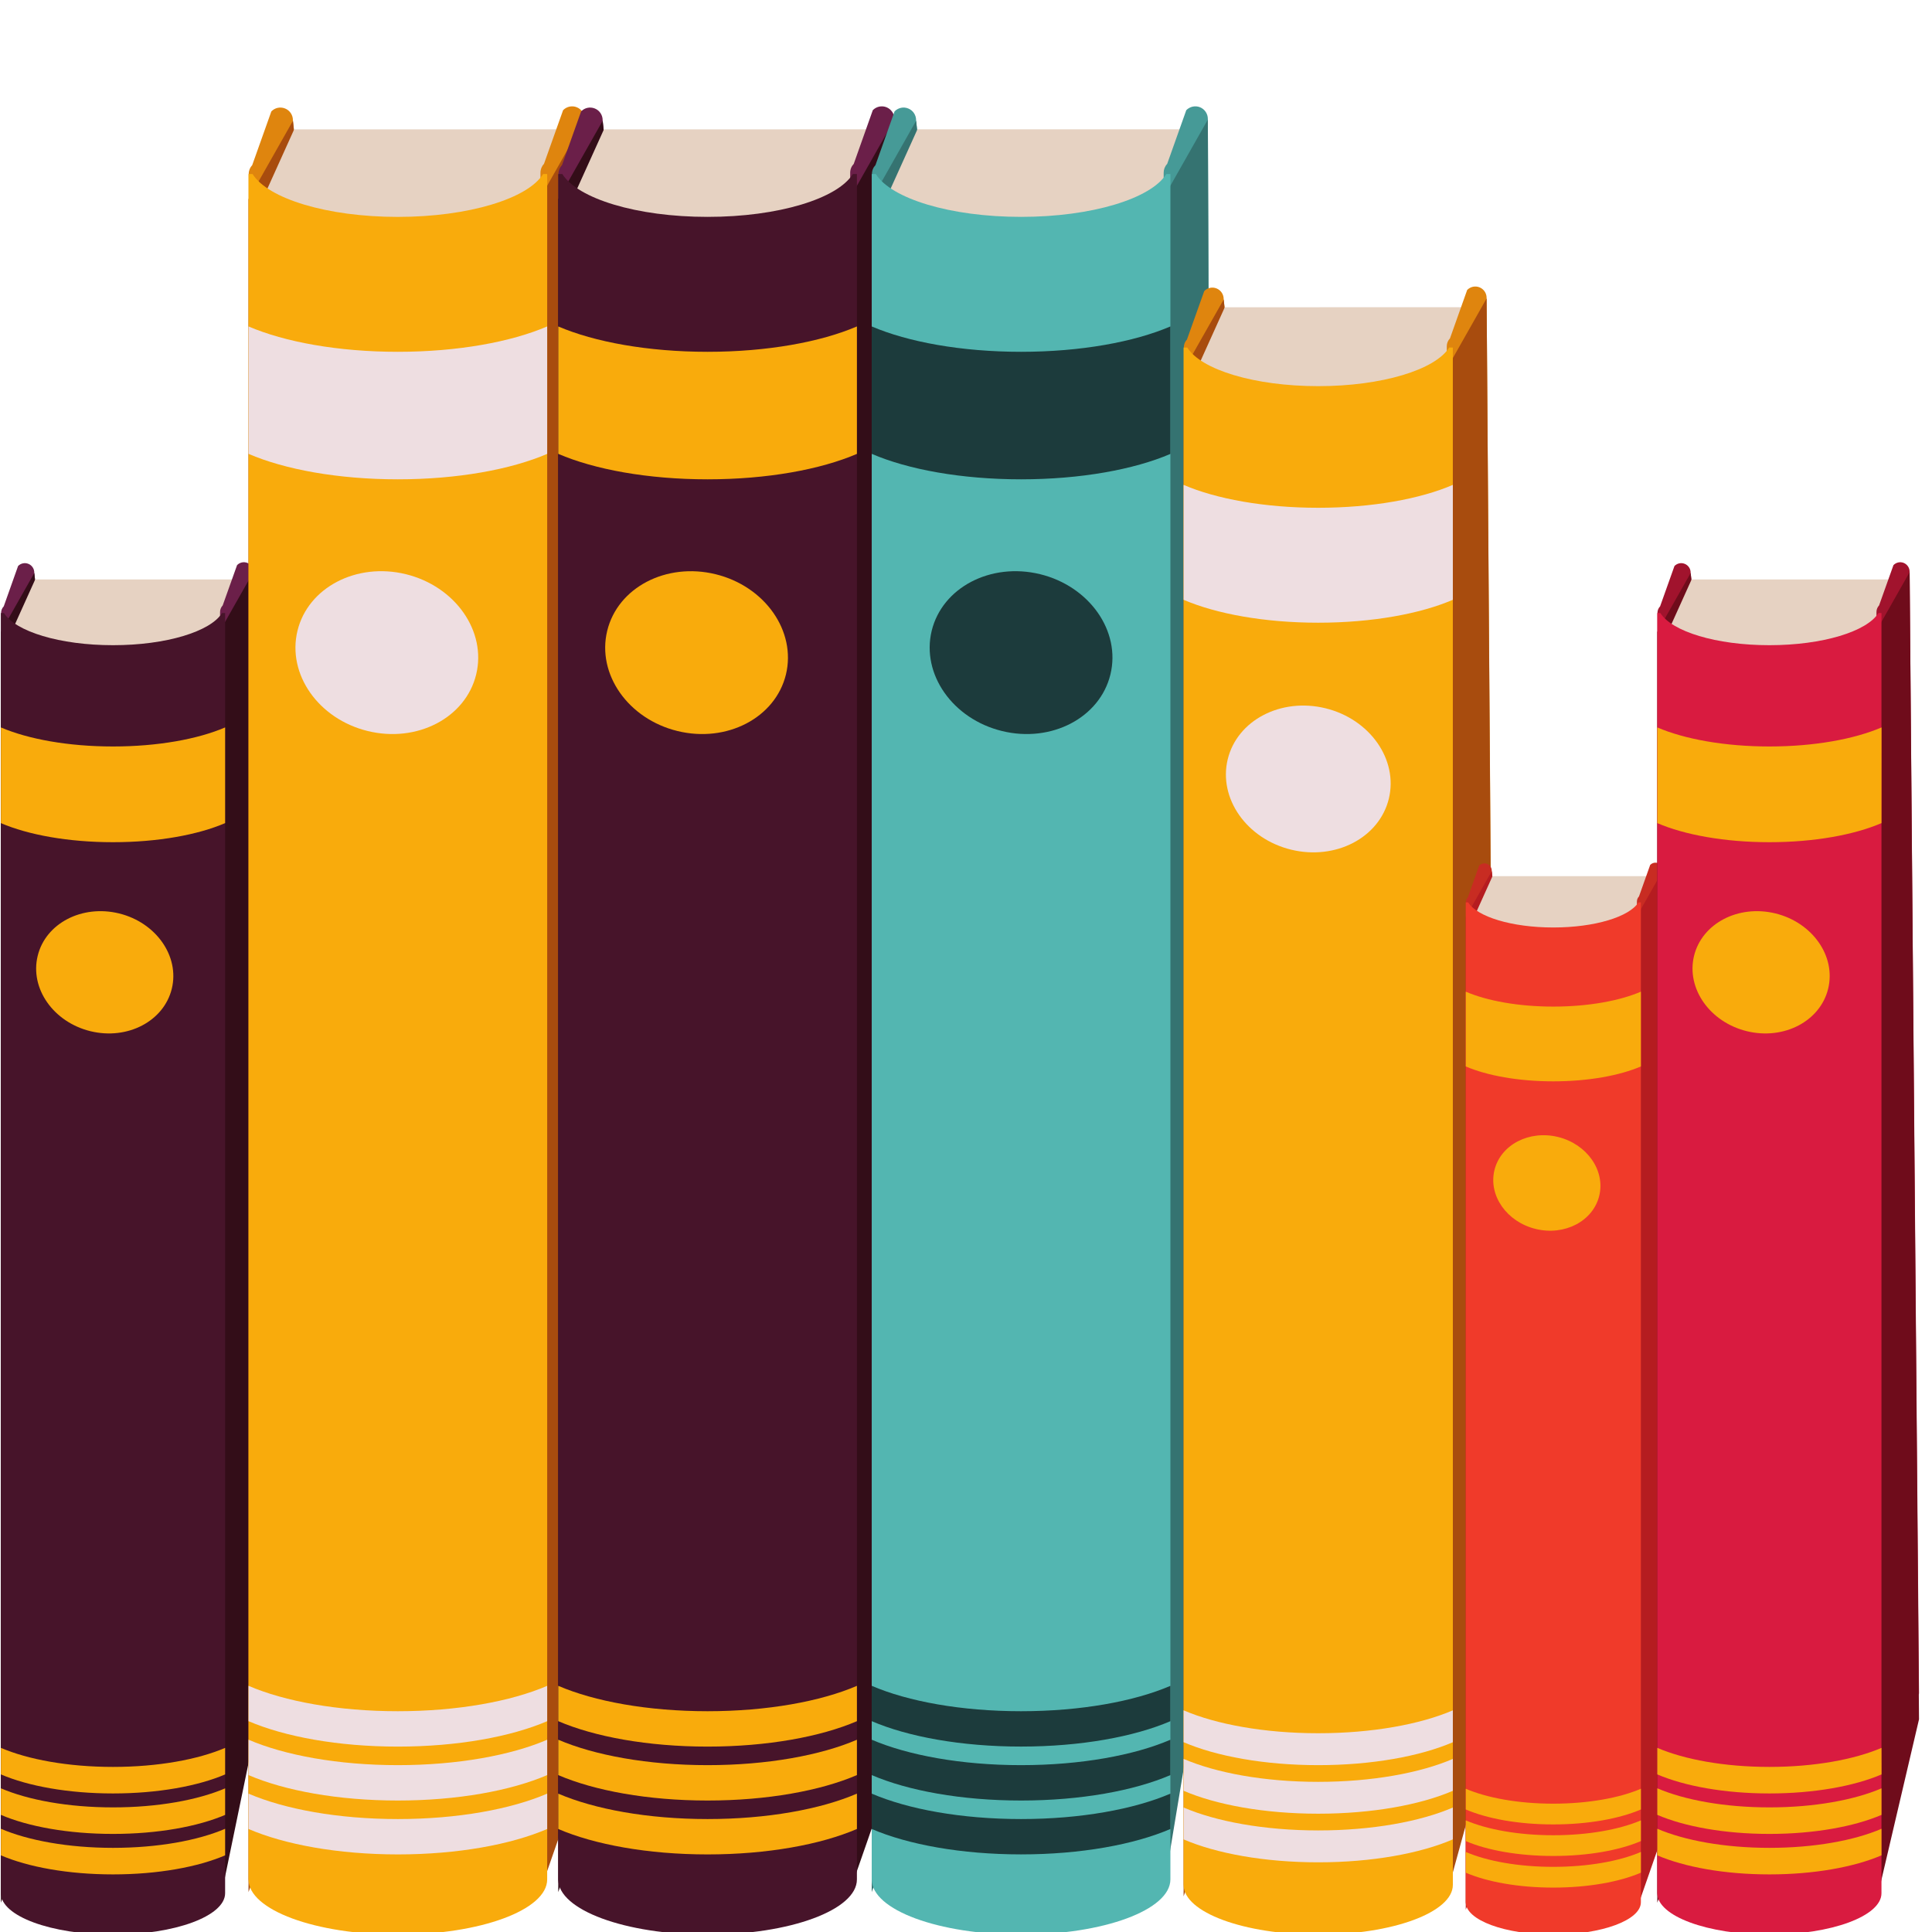 <?xml version="1.0" encoding="UTF-8"?><svg xmlns="http://www.w3.org/2000/svg" xmlns:xlink="http://www.w3.org/1999/xlink" contentScriptType="text/ecmascript" width="240" zoomAndPan="magnify" contentStyleType="text/css" viewBox="0 0 240 240" height="240" preserveAspectRatio="xMidYMid meet" version="1.0"><defs><clipPath id="clip-0"><path d="M 30 13.109 L 54 13.109 L 54 236 L 30 236 Z M 30 13.109 " clip-rule="nonzero"/></clipPath><clipPath id="clip-1"><path d="M 67 13.109 L 90 13.109 L 90 173 L 67 173 Z M 67 13.109 " clip-rule="nonzero"/></clipPath><clipPath id="clip-2"><path d="M 69 13.109 L 92 13.109 L 92 236 L 69 236 Z M 69 13.109 " clip-rule="nonzero"/></clipPath><clipPath id="clip-3"><path d="M 105 13.109 L 128 13.109 L 128 173 L 105 173 Z M 105 13.109 " clip-rule="nonzero"/></clipPath><clipPath id="clip-4"><path d="M 108 13.109 L 131 13.109 L 131 236 L 108 236 Z M 108 13.109 " clip-rule="nonzero"/></clipPath><clipPath id="clip-5"><path d="M 144 13.109 L 151 13.109 L 151 194 L 144 194 Z M 144 13.109 " clip-rule="nonzero"/></clipPath><clipPath id="clip-6"><path d="M 233 69 L 238.5 69 L 238.5 215 L 233 215 Z M 233 69 " clip-rule="nonzero"/></clipPath><clipPath id="clip-7"><path d="M 233 71 L 238.5 71 L 238.5 237 L 233 237 Z M 233 71 " clip-rule="nonzero"/></clipPath></defs><path fill="rgb(41.959%, 12.16%, 28.629%)" d="M 2.473 76.613 L 2.473 232.262 L 14.535 188.859 L 3.266 74.035 Z M 1.301 236.332 C 1.152 236.332 1.012 236.309 0.867 236.25 C 0.426 236.07 0.137 235.637 0.137 235.16 L 0.137 76.137 C 0.137 75.832 0.25 75.543 0.465 75.324 L 2.246 70.312 C 2.578 69.973 3.082 69.863 3.527 70.043 C 3.965 70.219 4.258 70.652 4.258 71.125 L 16.875 189.34 C 16.875 189.641 16.758 189.934 16.547 190.152 L 2.148 235.98 C 1.918 236.207 1.613 236.332 1.301 236.332 " fill-opacity="1" fill-rule="nonzero"/><path fill="rgb(20%, 5.099%, 9.409%)" d="M 16.875 188.238 L 0.109 236.363 L 0.109 78.5 L 4.258 71.188 L 16.875 188.238 " fill-opacity="1" fill-rule="nonzero"/><path fill="rgb(90.199%, 82.349%, 76.079%)" d="M 4.371 71.984 L 1.43 78.5 L 1.43 236.363 L 22.66 214.402 L 22.66 236.363 L 27.965 210.645 L 29.301 71.984 L 4.371 71.984 " fill-opacity="1" fill-rule="nonzero"/><path fill="rgb(41.959%, 12.16%, 28.629%)" d="M 29.676 189.098 L 29.676 76.5 L 30.473 73.918 L 30.285 211.156 L 29.949 211.504 L 32.625 207.332 L 31.461 71.012 C 31.461 70.539 31.172 70.109 30.727 69.926 C 30.285 69.75 29.777 69.859 29.449 70.203 L 27.664 75.207 C 27.457 75.426 27.336 75.723 27.336 76.027 L 27.336 189.098 L 29.676 189.098 " fill-opacity="1" fill-rule="nonzero"/><path fill="rgb(20%, 5.099%, 9.409%)" d="M 32.625 210.531 L 27.316 236.25 L 27.316 78.387 L 31.461 71.078 L 32.625 210.531 " fill-opacity="1" fill-rule="nonzero"/><path fill="rgb(27.84%, 7.84%, 16.469%)" d="M 14.039 80.148 C 7.426 80.152 1.918 78.441 0.492 76.152 L 0.109 76.152 L 0.109 235.18 C 0.109 238.023 6.348 240.324 14.039 240.324 C 21.73 240.324 27.965 238.023 27.965 235.18 L 27.965 76.152 L 27.582 76.152 C 26.164 78.441 20.656 80.152 14.039 80.148 " fill-opacity="1" fill-rule="nonzero"/><path fill="rgb(97.649%, 67.059%, 4.709%)" d="M 21.344 122.816 C 20.359 126.859 15.836 129.223 11.23 128.098 C 6.629 126.969 3.695 122.785 4.68 118.746 C 5.656 114.703 10.184 112.344 14.789 113.469 C 19.387 114.598 22.324 118.781 21.344 122.816 " fill-opacity="1" fill-rule="nonzero"/><path fill="rgb(97.649%, 67.059%, 4.709%)" d="M 0.109 90.363 L 0.109 102.25 C 3.488 103.703 8.461 104.621 14.039 104.621 C 19.617 104.621 24.59 103.703 27.965 102.25 L 27.965 90.363 C 24.59 91.812 19.617 92.73 14.039 92.73 C 8.461 92.73 3.488 91.812 0.109 90.363 " fill-opacity="1" fill-rule="nonzero"/><path fill="rgb(97.649%, 67.059%, 4.709%)" d="M 27.965 230.477 L 27.965 227.18 C 24.59 228.629 19.617 229.547 14.039 229.547 C 8.461 229.547 3.488 228.625 0.109 227.176 L 0.109 230.477 C 3.488 231.926 8.461 232.844 14.039 232.844 C 19.617 232.844 24.59 231.926 27.965 230.477 " fill-opacity="1" fill-rule="nonzero"/><path fill="rgb(97.649%, 67.059%, 4.709%)" d="M 27.965 225.453 L 27.965 222.156 C 24.59 223.602 19.617 224.52 14.039 224.52 C 8.461 224.52 3.488 223.602 0.109 222.148 L 0.109 225.449 C 3.488 226.898 8.461 227.816 14.039 227.816 C 19.617 227.816 24.59 226.898 27.965 225.453 " fill-opacity="1" fill-rule="nonzero"/><path fill="rgb(97.649%, 67.059%, 4.709%)" d="M 14.039 222.789 C 19.617 222.789 24.59 221.871 27.965 220.426 L 27.965 217.129 C 24.59 218.574 19.617 219.492 14.039 219.492 C 8.461 219.492 3.488 218.574 0.109 217.125 L 0.109 220.422 C 3.488 221.871 8.461 222.789 14.039 222.789 " fill-opacity="1" fill-rule="nonzero"/><g clip-path="url(#clip-0)"><path fill="rgb(87.45%, 52.159%, 5.489%)" d="M 34.012 22.23 L 34.012 229.582 L 50.082 171.77 L 35.07 18.789 Z M 32.457 235.008 C 32.258 235.004 32.062 234.969 31.871 234.895 C 31.285 234.656 30.898 234.082 30.898 233.445 L 30.898 21.602 C 30.898 21.191 31.055 20.805 31.332 20.512 L 33.707 13.84 C 34.148 13.379 34.824 13.238 35.414 13.477 C 36 13.711 36.387 14.289 36.387 14.926 L 53.199 172.398 C 53.199 172.805 53.043 173.195 52.766 173.484 L 33.578 234.531 C 33.277 234.84 32.871 235.008 32.457 235.008 " fill-opacity="1" fill-rule="nonzero"/></g><path fill="rgb(65.88%, 29.799%, 5.489%)" d="M 53.199 170.938 L 30.871 235.047 L 30.871 24.746 L 36.387 15.008 L 53.199 170.938 " fill-opacity="1" fill-rule="nonzero"/><path fill="rgb(90.199%, 82.349%, 76.079%)" d="M 36.543 16.07 L 32.625 24.746 L 32.625 235.047 L 60.902 205.793 L 60.902 235.047 L 83.23 170.938 L 69.75 16.066 L 36.543 16.07 " fill-opacity="1" fill-rule="nonzero"/><g clip-path="url(#clip-1)"><path fill="rgb(87.45%, 52.159%, 5.489%)" d="M 70.254 172.082 L 70.254 22.082 L 71.312 18.641 L 86.324 171.613 L 85.875 172.082 L 89.438 166.527 L 72.625 14.773 C 72.625 14.137 72.242 13.566 71.652 13.324 C 71.066 13.086 70.391 13.23 69.949 13.688 L 67.574 20.359 C 67.293 20.652 67.137 21.043 67.137 21.453 L 67.137 172.078 L 70.254 172.082 " fill-opacity="1" fill-rule="nonzero"/></g><path fill="rgb(65.88%, 29.799%, 5.489%)" d="M 89.438 170.789 L 67.113 234.895 L 67.109 24.594 L 72.625 14.859 L 89.438 170.789 " fill-opacity="1" fill-rule="nonzero"/><path fill="rgb(97.649%, 67.059%, 4.709%)" d="M 49.422 26.945 C 40.613 26.945 33.273 24.664 31.375 21.617 L 30.871 21.617 L 30.871 233.469 C 30.871 237.258 39.176 240.324 49.422 240.324 C 59.668 240.324 67.973 237.258 67.973 233.469 L 67.973 21.617 L 67.465 21.617 C 65.574 24.664 58.23 26.941 49.422 26.945 " fill-opacity="1" fill-rule="nonzero"/><path fill="rgb(93.329%, 87.059%, 88.239%)" d="M 59.152 83.785 C 57.844 89.168 51.816 92.312 45.684 90.812 C 39.555 89.316 35.645 83.742 36.953 78.359 C 38.258 72.98 44.289 69.832 50.418 71.328 C 56.551 72.832 60.461 78.406 59.152 83.785 " fill-opacity="1" fill-rule="nonzero"/><path fill="rgb(93.329%, 87.059%, 88.239%)" d="M 30.871 40.551 L 30.871 56.379 C 35.363 58.316 41.988 59.543 49.422 59.543 C 56.848 59.543 63.48 58.316 67.973 56.383 L 67.973 40.551 C 63.484 42.48 56.848 43.703 49.422 43.703 C 41.992 43.703 35.363 42.48 30.871 40.551 " fill-opacity="1" fill-rule="nonzero"/><path fill="rgb(93.329%, 87.059%, 88.239%)" d="M 67.973 227.203 L 67.973 222.812 C 63.48 224.746 56.848 225.969 49.422 225.969 C 41.988 225.969 35.363 224.742 30.871 222.812 L 30.871 227.203 C 35.363 229.133 41.988 230.359 49.422 230.363 C 56.848 230.363 63.48 229.137 67.973 227.203 " fill-opacity="1" fill-rule="nonzero"/><path fill="rgb(93.329%, 87.059%, 88.239%)" d="M 67.973 220.508 L 67.973 216.117 C 63.48 218.047 56.848 219.273 49.422 219.273 C 41.988 219.273 35.363 218.043 30.871 216.113 L 30.871 220.508 C 35.363 222.438 41.988 223.668 49.422 223.668 C 56.848 223.668 63.48 222.441 67.973 220.508 " fill-opacity="1" fill-rule="nonzero"/><path fill="rgb(93.329%, 87.059%, 88.239%)" d="M 49.422 216.969 C 56.848 216.969 63.48 215.742 67.973 213.812 L 67.973 209.422 C 63.48 211.352 56.848 212.574 49.422 212.574 C 41.992 212.574 35.363 211.352 30.871 209.418 L 30.871 213.809 C 35.363 215.738 41.988 216.969 49.422 216.969 " fill-opacity="1" fill-rule="nonzero"/><g clip-path="url(#clip-2)"><path fill="rgb(41.959%, 12.16%, 28.629%)" d="M 72.492 22.23 L 72.492 229.582 L 88.562 171.766 L 73.547 18.789 Z M 70.934 235.008 C 70.734 235.004 70.535 234.969 70.348 234.895 C 69.762 234.656 69.375 234.082 69.375 233.445 L 69.375 21.602 C 69.375 21.191 69.531 20.805 69.812 20.512 L 72.188 13.84 C 72.625 13.379 73.301 13.238 73.891 13.477 C 74.48 13.711 74.863 14.289 74.863 14.926 L 91.676 172.398 C 91.676 172.805 91.52 173.195 91.238 173.484 L 72.055 234.531 C 71.754 234.844 71.344 235.008 70.934 235.008 " fill-opacity="1" fill-rule="nonzero"/></g><path fill="rgb(20%, 5.099%, 9.409%)" d="M 91.676 170.938 L 69.348 235.047 L 69.348 24.746 L 74.863 15.008 L 91.676 170.938 " fill-opacity="1" fill-rule="nonzero"/><path fill="rgb(90.199%, 82.349%, 76.079%)" d="M 75.023 16.07 L 71.102 24.746 L 71.102 235.047 L 99.379 205.793 L 99.379 235.047 L 121.707 170.938 L 108.227 16.066 L 75.023 16.07 " fill-opacity="1" fill-rule="nonzero"/><g clip-path="url(#clip-3)"><path fill="rgb(41.959%, 12.16%, 28.629%)" d="M 108.73 172.082 L 108.73 22.082 L 109.793 18.641 L 124.797 171.617 L 124.352 172.078 L 127.914 166.527 L 111.105 14.773 C 111.105 14.137 110.715 13.566 110.129 13.324 C 109.543 13.086 108.863 13.23 108.422 13.688 L 106.055 20.359 C 105.773 20.652 105.613 21.043 105.613 21.453 L 105.613 172.078 L 108.73 172.082 " fill-opacity="1" fill-rule="nonzero"/></g><path fill="rgb(20%, 5.099%, 9.409%)" d="M 127.914 170.789 L 105.59 234.895 L 105.59 24.594 L 111.105 14.859 L 127.914 170.789 " fill-opacity="1" fill-rule="nonzero"/><path fill="rgb(27.84%, 7.84%, 16.469%)" d="M 87.898 26.941 C 79.086 26.945 71.75 24.664 69.855 21.617 L 69.348 21.617 L 69.348 233.469 C 69.348 237.258 77.652 240.324 87.898 240.324 C 98.145 240.324 106.449 237.258 106.449 233.469 L 106.449 21.617 L 105.941 21.617 C 104.047 24.664 96.711 26.945 87.898 26.941 " fill-opacity="1" fill-rule="nonzero"/><path fill="rgb(97.649%, 67.059%, 4.709%)" d="M 97.633 83.785 C 96.32 89.168 90.293 92.312 84.16 90.812 C 78.031 89.316 74.121 83.742 75.43 78.359 C 76.738 72.98 82.762 69.832 88.895 71.332 C 95.027 72.832 98.934 78.406 97.633 83.785 " fill-opacity="1" fill-rule="nonzero"/><path fill="rgb(97.649%, 67.059%, 4.709%)" d="M 69.348 40.551 L 69.348 56.379 C 73.84 58.316 80.469 59.543 87.898 59.543 C 95.328 59.543 101.957 58.316 106.449 56.383 L 106.449 40.551 C 101.957 42.48 95.328 43.703 87.898 43.703 C 80.473 43.703 73.84 42.48 69.348 40.551 " fill-opacity="1" fill-rule="nonzero"/><path fill="rgb(97.649%, 67.059%, 4.709%)" d="M 106.449 227.203 L 106.449 222.812 C 101.957 224.746 95.328 225.969 87.898 225.969 C 80.469 225.969 73.84 224.742 69.348 222.812 L 69.348 227.203 C 73.84 229.133 80.469 230.363 87.898 230.363 C 95.328 230.363 101.957 229.137 106.449 227.203 " fill-opacity="1" fill-rule="nonzero"/><path fill="rgb(97.649%, 67.059%, 4.709%)" d="M 106.449 220.508 L 106.449 216.117 C 101.957 218.047 95.328 219.273 87.898 219.273 C 80.469 219.273 73.84 218.043 69.348 216.113 L 69.348 220.508 C 73.84 222.438 80.469 223.668 87.898 223.668 C 95.328 223.668 101.957 222.441 106.449 220.508 " fill-opacity="1" fill-rule="nonzero"/><path fill="rgb(97.649%, 67.059%, 4.709%)" d="M 87.898 216.969 C 95.328 216.969 101.957 215.742 106.449 213.812 L 106.449 209.422 C 101.957 211.352 95.328 212.574 87.898 212.574 C 80.469 212.574 73.84 211.352 69.348 209.418 L 69.348 213.809 C 73.84 215.742 80.469 216.969 87.898 216.969 " fill-opacity="1" fill-rule="nonzero"/><g clip-path="url(#clip-4)"><path fill="rgb(27.449%, 60.39%, 59.219%)" d="M 111.43 22.227 L 111.43 229.582 L 130.023 170.938 L 113.211 17.957 Z M 109.871 235.004 C 109.676 235.004 109.48 234.969 109.289 234.895 C 108.699 234.656 108.316 234.082 108.316 233.441 L 108.316 21.602 C 108.316 21.188 108.473 20.805 108.754 20.512 L 111.125 13.84 C 111.57 13.379 112.242 13.234 112.828 13.477 C 113.418 13.711 113.801 14.289 113.801 14.926 L 130.617 172.398 C 130.617 172.805 130.461 173.191 130.18 173.484 L 110.996 234.531 C 110.695 234.844 110.285 235.004 109.871 235.004 " fill-opacity="1" fill-rule="nonzero"/></g><path fill="rgb(20.779%, 45.099%, 44.31%)" d="M 130.617 170.938 L 108.289 235.047 L 108.289 24.746 L 113.801 15.008 L 130.617 170.938 " fill-opacity="1" fill-rule="nonzero"/><path fill="rgb(90.199%, 82.349%, 76.079%)" d="M 113.965 16.066 L 110.043 24.746 L 110.043 235.047 L 138.32 205.793 L 138.32 235.047 L 144.523 180.117 L 147.168 16.066 L 113.965 16.066 " fill-opacity="1" fill-rule="nonzero"/><g clip-path="url(#clip-5)"><path fill="rgb(27.449%, 60.39%, 59.219%)" d="M 147.668 172.082 L 147.668 22.078 L 148.703 18.707 L 147.613 180.797 L 147.168 181.258 L 150.73 193.219 L 150.043 14.773 C 150.043 14.137 149.66 13.566 149.074 13.324 C 148.488 13.086 147.809 13.23 147.363 13.688 L 144.992 20.359 C 144.711 20.652 144.555 21.043 144.555 21.449 L 144.555 172.082 L 147.668 172.082 " fill-opacity="1" fill-rule="nonzero"/></g><path fill="rgb(20.779%, 45.099%, 44.31%)" d="M 150.73 197.48 L 144.527 234.895 L 144.527 24.594 L 150.043 14.855 L 150.73 197.48 " fill-opacity="1" fill-rule="nonzero"/><path fill="rgb(32.549%, 71.37%, 69.409%)" d="M 126.84 26.941 C 118.027 26.941 110.691 24.664 108.797 21.617 L 108.289 21.617 L 108.289 233.465 C 108.289 237.258 116.594 240.324 126.84 240.324 C 137.086 240.324 145.391 237.258 145.391 233.465 L 145.391 21.617 L 144.883 21.617 C 142.992 24.664 135.648 26.941 126.84 26.941 " fill-opacity="1" fill-rule="nonzero"/><path fill="rgb(10.979%, 23.14%, 23.529%)" d="M 137.941 83.781 C 136.633 89.164 130.605 92.312 124.477 90.812 C 118.34 89.316 114.434 83.738 115.738 78.359 C 117.051 72.977 123.074 69.832 129.207 71.328 C 135.336 72.828 139.25 78.402 137.941 83.781 " fill-opacity="1" fill-rule="nonzero"/><path fill="rgb(10.979%, 23.14%, 23.529%)" d="M 108.289 40.551 L 108.289 56.379 C 112.781 58.316 119.406 59.543 126.84 59.543 C 134.266 59.543 140.898 58.316 145.391 56.387 L 145.391 40.551 C 140.898 42.477 134.266 43.703 126.84 43.703 C 119.41 43.703 112.781 42.477 108.289 40.551 " fill-opacity="1" fill-rule="nonzero"/><path fill="rgb(10.979%, 23.14%, 23.529%)" d="M 145.391 227.203 L 145.391 222.812 C 140.898 224.742 134.27 225.969 126.84 225.969 C 119.406 225.969 112.781 224.742 108.289 222.812 L 108.289 227.203 C 112.781 229.133 119.406 230.359 126.84 230.359 C 134.27 230.359 140.898 229.137 145.391 227.203 " fill-opacity="1" fill-rule="nonzero"/><path fill="rgb(10.979%, 23.14%, 23.529%)" d="M 145.391 220.508 L 145.391 216.117 C 140.898 218.047 134.266 219.273 126.84 219.273 C 119.406 219.273 112.781 218.039 108.289 216.113 L 108.289 220.508 C 112.781 222.438 119.406 223.668 126.84 223.668 C 134.266 223.668 140.898 222.441 145.391 220.508 " fill-opacity="1" fill-rule="nonzero"/><path fill="rgb(10.979%, 23.14%, 23.529%)" d="M 126.84 216.965 C 134.266 216.965 140.898 215.742 145.391 213.812 L 145.391 209.422 C 140.898 211.352 134.266 212.574 126.84 212.574 C 119.41 212.574 112.781 211.352 108.289 209.418 L 108.289 213.809 C 112.781 215.742 119.406 216.965 126.84 216.965 " fill-opacity="1" fill-rule="nonzero"/><path fill="rgb(87.45%, 52.159%, 5.489%)" d="M 149.867 43.723 L 149.867 230.641 L 164.355 178.523 L 150.82 40.621 Z M 148.461 235.531 C 148.285 235.531 148.105 235.496 147.934 235.43 C 147.406 235.215 147.059 234.695 147.059 234.125 L 147.059 43.152 C 147.059 42.785 147.199 42.438 147.449 42.176 L 149.594 36.16 C 149.988 35.746 150.602 35.613 151.129 35.832 C 151.656 36.047 152.008 36.566 152.008 37.137 L 167.16 179.094 C 167.16 179.457 167.02 179.812 166.77 180.07 L 149.473 235.102 C 149.203 235.383 148.836 235.531 148.461 235.531 " fill-opacity="1" fill-rule="nonzero"/><path fill="rgb(65.88%, 29.799%, 5.489%)" d="M 167.16 177.777 L 147.031 235.57 L 147.031 45.988 L 152.008 37.211 L 167.16 177.777 " fill-opacity="1" fill-rule="nonzero"/><path fill="rgb(90.199%, 82.349%, 76.079%)" d="M 152.148 38.168 L 148.617 45.988 L 148.617 235.57 L 174.102 209.199 L 174.102 235.57 L 180.309 212.977 L 182.082 38.164 L 152.148 38.168 " fill-opacity="1" fill-rule="nonzero"/><path fill="rgb(87.45%, 52.159%, 5.489%)" d="M 182.535 178.805 L 182.535 43.586 L 183.492 40.488 L 183.098 213.586 L 182.695 214.004 L 185.906 209 L 184.672 37 C 184.672 36.426 184.324 35.91 183.797 35.695 C 183.266 35.48 182.656 35.609 182.258 36.02 L 180.121 42.035 C 179.863 42.301 179.723 42.652 179.723 43.016 L 179.723 178.805 L 182.535 178.805 " fill-opacity="1" fill-rule="nonzero"/><path fill="rgb(65.88%, 29.799%, 5.489%)" d="M 185.906 212.836 L 179.699 235.434 L 179.699 45.855 L 184.672 37.074 L 185.906 212.836 " fill-opacity="1" fill-rule="nonzero"/><path fill="rgb(97.649%, 67.059%, 4.709%)" d="M 163.754 47.969 C 155.812 47.969 149.195 45.918 147.488 43.172 L 147.031 43.172 L 147.031 234.145 C 147.031 237.555 154.52 240.324 163.754 240.324 C 172.992 240.324 180.477 237.555 180.48 234.145 L 180.477 43.172 L 180.02 43.172 C 178.312 45.918 171.695 47.969 163.754 47.969 " fill-opacity="1" fill-rule="nonzero"/><path fill="rgb(93.329%, 87.059%, 88.239%)" d="M 172.527 99.215 C 171.348 104.066 165.914 106.898 160.383 105.547 C 154.859 104.199 151.336 99.172 152.512 94.32 C 153.691 89.469 159.125 86.633 164.656 87.984 C 170.18 89.336 173.703 94.363 172.527 99.215 " fill-opacity="1" fill-rule="nonzero"/><path fill="rgb(93.329%, 87.059%, 88.239%)" d="M 147.031 60.234 L 147.031 74.508 C 151.078 76.25 157.059 77.355 163.754 77.355 C 170.453 77.355 176.43 76.25 180.477 74.508 L 180.477 60.234 C 176.43 61.977 170.453 63.078 163.754 63.078 C 157.059 63.078 151.078 61.977 147.031 60.234 " fill-opacity="1" fill-rule="nonzero"/><path fill="rgb(93.329%, 87.059%, 88.239%)" d="M 180.477 228.496 L 180.477 224.539 C 176.43 226.281 170.453 227.383 163.754 227.383 C 157.055 227.379 151.078 226.277 147.031 224.535 L 147.031 228.496 C 151.078 230.238 157.055 231.344 163.754 231.344 C 170.453 231.344 176.43 230.238 180.477 228.496 " fill-opacity="1" fill-rule="nonzero"/><path fill="rgb(93.329%, 87.059%, 88.239%)" d="M 180.477 222.461 L 180.477 218.5 C 176.43 220.238 170.453 221.348 163.754 221.348 C 157.055 221.348 151.078 220.238 147.031 218.496 L 147.031 222.457 C 151.078 224.199 157.055 225.305 163.754 225.305 C 170.453 225.305 176.43 224.203 180.477 222.461 " fill-opacity="1" fill-rule="nonzero"/><path fill="rgb(93.329%, 87.059%, 88.239%)" d="M 163.754 219.273 C 170.453 219.273 176.43 218.164 180.477 216.426 L 180.477 212.465 C 176.43 214.203 170.453 215.309 163.754 215.309 C 157.059 215.309 151.078 214.203 147.031 212.465 L 147.031 216.422 C 151.078 218.164 157.055 219.273 163.754 219.273 " fill-opacity="1" fill-rule="nonzero"/><path fill="rgb(78.429%, 17.249%, 13.329%)" d="M 183.926 112.453 L 183.926 234.027 L 193.348 200.129 L 184.543 110.434 Z M 183.008 237.211 C 182.895 237.211 182.777 237.188 182.668 237.141 C 182.324 237 182.094 236.668 182.094 236.297 L 182.094 112.082 C 182.094 111.844 182.191 111.613 182.352 111.445 L 183.742 107.535 C 184.004 107.266 184.402 107.176 184.746 107.32 C 185.09 107.461 185.312 107.793 185.312 108.168 L 195.172 200.5 C 195.172 200.734 195.078 200.965 194.918 201.137 L 183.668 236.93 C 183.492 237.109 183.254 237.211 183.008 237.211 " fill-opacity="1" fill-rule="nonzero"/><path fill="rgb(70.979%, 10.979%, 12.549%)" d="M 195.172 199.645 L 182.082 237.234 L 182.082 113.93 L 185.312 108.219 L 195.172 199.645 " fill-opacity="1" fill-rule="nonzero"/><path fill="rgb(90.199%, 82.349%, 76.079%)" d="M 185.406 108.836 L 183.109 113.93 L 183.109 237.234 L 199.691 220.078 L 199.691 237.234 L 212.777 199.645 L 204.875 108.836 L 185.406 108.836 " fill-opacity="1" fill-rule="nonzero"/><path fill="rgb(78.429%, 17.249%, 13.329%)" d="M 205.172 200.312 L 205.172 112.367 L 205.789 110.344 L 214.594 200.043 L 214.332 200.312 L 216.422 197.059 L 206.562 108.078 C 206.562 107.707 206.336 107.371 205.996 107.23 C 205.648 107.09 205.254 107.176 204.992 107.445 L 203.602 111.355 C 203.434 111.527 203.344 111.754 203.344 111.996 L 203.344 200.312 L 205.172 200.312 " fill-opacity="1" fill-rule="nonzero"/><path fill="rgb(70.979%, 10.979%, 12.549%)" d="M 216.422 199.555 L 203.332 237.148 L 203.332 113.84 L 206.562 108.129 L 216.422 199.555 " fill-opacity="1" fill-rule="nonzero"/><path fill="rgb(94.119%, 22.749%, 16.469%)" d="M 192.957 115.215 C 187.789 115.215 183.488 113.879 182.379 112.094 L 182.082 112.094 L 182.082 236.305 C 182.082 238.527 186.953 240.324 192.957 240.324 C 198.965 240.324 203.836 238.527 203.836 236.305 L 203.836 112.094 L 203.535 112.094 C 202.426 113.879 198.125 115.215 192.957 115.215 " fill-opacity="1" fill-rule="nonzero"/><path fill="rgb(97.649%, 67.059%, 4.709%)" d="M 198.664 148.543 C 197.895 151.699 194.363 153.543 190.766 152.664 C 187.172 151.785 184.879 148.516 185.645 145.359 C 186.414 142.207 189.945 140.363 193.539 141.238 C 197.137 142.121 199.43 145.391 198.664 148.543 " fill-opacity="1" fill-rule="nonzero"/><path fill="rgb(97.649%, 67.059%, 4.709%)" d="M 182.082 123.191 L 182.082 132.477 C 184.715 133.609 188.602 134.328 192.957 134.328 C 197.312 134.328 201.199 133.609 203.836 132.477 L 203.836 123.191 C 201.199 124.32 197.312 125.043 192.957 125.043 C 188.602 125.043 184.715 124.32 182.082 123.191 " fill-opacity="1" fill-rule="nonzero"/><path fill="rgb(97.649%, 67.059%, 4.709%)" d="M 203.836 232.633 L 203.836 230.059 C 201.199 231.191 197.312 231.906 192.957 231.906 C 188.602 231.906 184.715 231.191 182.082 230.055 L 182.082 232.633 C 184.715 233.766 188.602 234.484 192.957 234.484 C 197.312 234.484 201.199 233.766 203.836 232.633 " fill-opacity="1" fill-rule="nonzero"/><path fill="rgb(97.649%, 67.059%, 4.709%)" d="M 203.836 228.707 L 203.836 226.133 C 201.199 227.262 197.312 227.98 192.957 227.98 C 188.602 227.98 184.715 227.262 182.082 226.133 L 182.082 228.707 C 184.715 229.84 188.602 230.555 192.957 230.555 C 197.312 230.555 201.199 229.84 203.836 228.707 " fill-opacity="1" fill-rule="nonzero"/><path fill="rgb(97.649%, 67.059%, 4.709%)" d="M 192.957 226.637 C 197.312 226.637 201.199 225.914 203.836 224.781 L 203.836 222.207 C 201.199 223.34 197.312 224.055 192.957 224.059 C 188.602 224.059 184.715 223.336 182.082 222.207 L 182.082 224.777 C 184.715 225.914 188.602 226.637 192.957 226.637 " fill-opacity="1" fill-rule="nonzero"/><path fill="rgb(63.139%, 7.449%, 17.65%)" d="M 208.234 76.613 L 208.234 232.262 L 220.297 188.863 L 209.027 74.035 Z M 207.066 236.332 C 206.918 236.332 206.77 236.309 206.625 236.25 C 206.188 236.07 205.895 235.637 205.898 235.16 L 205.895 76.137 C 205.895 75.832 206.012 75.543 206.223 75.324 L 208.008 70.312 C 208.336 69.973 208.844 69.863 209.285 70.043 C 209.727 70.219 210.016 70.652 210.016 71.125 L 222.637 189.34 C 222.637 189.641 222.516 189.934 222.309 190.152 L 207.906 235.98 C 207.68 236.207 207.375 236.332 207.066 236.332 " fill-opacity="1" fill-rule="nonzero"/><path fill="rgb(43.529%, 4.709%, 10.59%)" d="M 222.637 188.238 L 205.875 236.363 L 205.875 78.5 L 210.016 71.188 L 222.637 188.238 " fill-opacity="1" fill-rule="nonzero"/><path fill="rgb(90.199%, 82.349%, 76.079%)" d="M 210.137 71.984 L 207.195 78.5 L 207.195 236.363 L 228.418 214.402 L 228.418 236.363 L 233.73 213.688 L 235.062 71.984 L 210.137 71.984 " fill-opacity="1" fill-rule="nonzero"/><g clip-path="url(#clip-6)"><path fill="rgb(63.139%, 7.449%, 17.65%)" d="M 235.438 189.098 L 235.438 76.5 L 236.23 73.918 L 236.047 214.203 L 235.711 214.551 L 238.387 210.383 L 237.219 71.012 C 237.219 70.539 236.93 70.109 236.488 69.926 C 236.047 69.75 235.543 69.859 235.211 70.203 L 233.426 75.207 C 233.215 75.426 233.102 75.723 233.102 76.027 L 233.102 189.098 L 235.438 189.098 " fill-opacity="1" fill-rule="nonzero"/></g><g clip-path="url(#clip-7)"><path fill="rgb(43.529%, 4.709%, 10.59%)" d="M 238.387 213.578 L 233.078 236.25 L 233.078 78.387 L 237.219 71.078 L 238.387 213.578 " fill-opacity="1" fill-rule="nonzero"/></g><path fill="rgb(85.1%, 10.59%, 25.099%)" d="M 219.805 80.148 C 213.188 80.152 207.68 78.441 206.254 76.152 L 205.875 76.152 L 205.875 235.18 C 205.875 238.023 212.109 240.324 219.805 240.324 C 227.492 240.324 233.73 238.023 233.723 235.18 L 233.723 76.152 L 233.348 76.152 C 231.922 78.441 226.418 80.148 219.805 80.148 " fill-opacity="1" fill-rule="nonzero"/><path fill="rgb(97.649%, 67.059%, 4.709%)" d="M 227.102 122.816 C 226.125 126.859 221.598 129.223 216.996 128.098 C 212.395 126.969 209.461 122.785 210.438 118.746 C 211.422 114.703 215.949 112.344 220.551 113.469 C 225.152 114.598 228.086 118.781 227.102 122.816 " fill-opacity="1" fill-rule="nonzero"/><path fill="rgb(97.649%, 67.059%, 4.709%)" d="M 205.875 90.363 L 205.875 102.25 C 209.246 103.703 214.223 104.621 219.805 104.621 C 225.379 104.621 230.352 103.703 233.723 102.25 L 233.73 90.363 C 230.352 91.812 225.379 92.73 219.805 92.73 C 214.227 92.73 209.246 91.812 205.875 90.363 " fill-opacity="1" fill-rule="nonzero"/><path fill="rgb(97.649%, 67.059%, 4.709%)" d="M 233.723 230.477 L 233.723 227.18 C 230.352 228.629 225.379 229.547 219.805 229.547 C 214.223 229.547 209.246 228.625 205.875 227.176 L 205.875 230.477 C 209.246 231.926 214.223 232.844 219.805 232.844 C 225.379 232.844 230.352 231.926 233.723 230.477 " fill-opacity="1" fill-rule="nonzero"/><path fill="rgb(97.649%, 67.059%, 4.709%)" d="M 233.723 225.453 L 233.723 222.156 C 230.352 223.602 225.379 224.52 219.805 224.52 C 214.223 224.52 209.246 223.602 205.875 222.148 L 205.875 225.449 C 209.246 226.898 214.223 227.816 219.805 227.816 C 225.379 227.816 230.352 226.898 233.723 225.453 " fill-opacity="1" fill-rule="nonzero"/><path fill="rgb(97.649%, 67.059%, 4.709%)" d="M 219.805 222.789 C 225.379 222.789 230.352 221.871 233.73 220.426 L 233.723 217.129 C 230.352 218.574 225.379 219.492 219.805 219.492 C 214.223 219.492 209.246 218.574 205.875 217.125 L 205.875 220.422 C 209.246 221.871 214.223 222.789 219.805 222.789 " fill-opacity="1" fill-rule="nonzero"/></svg>